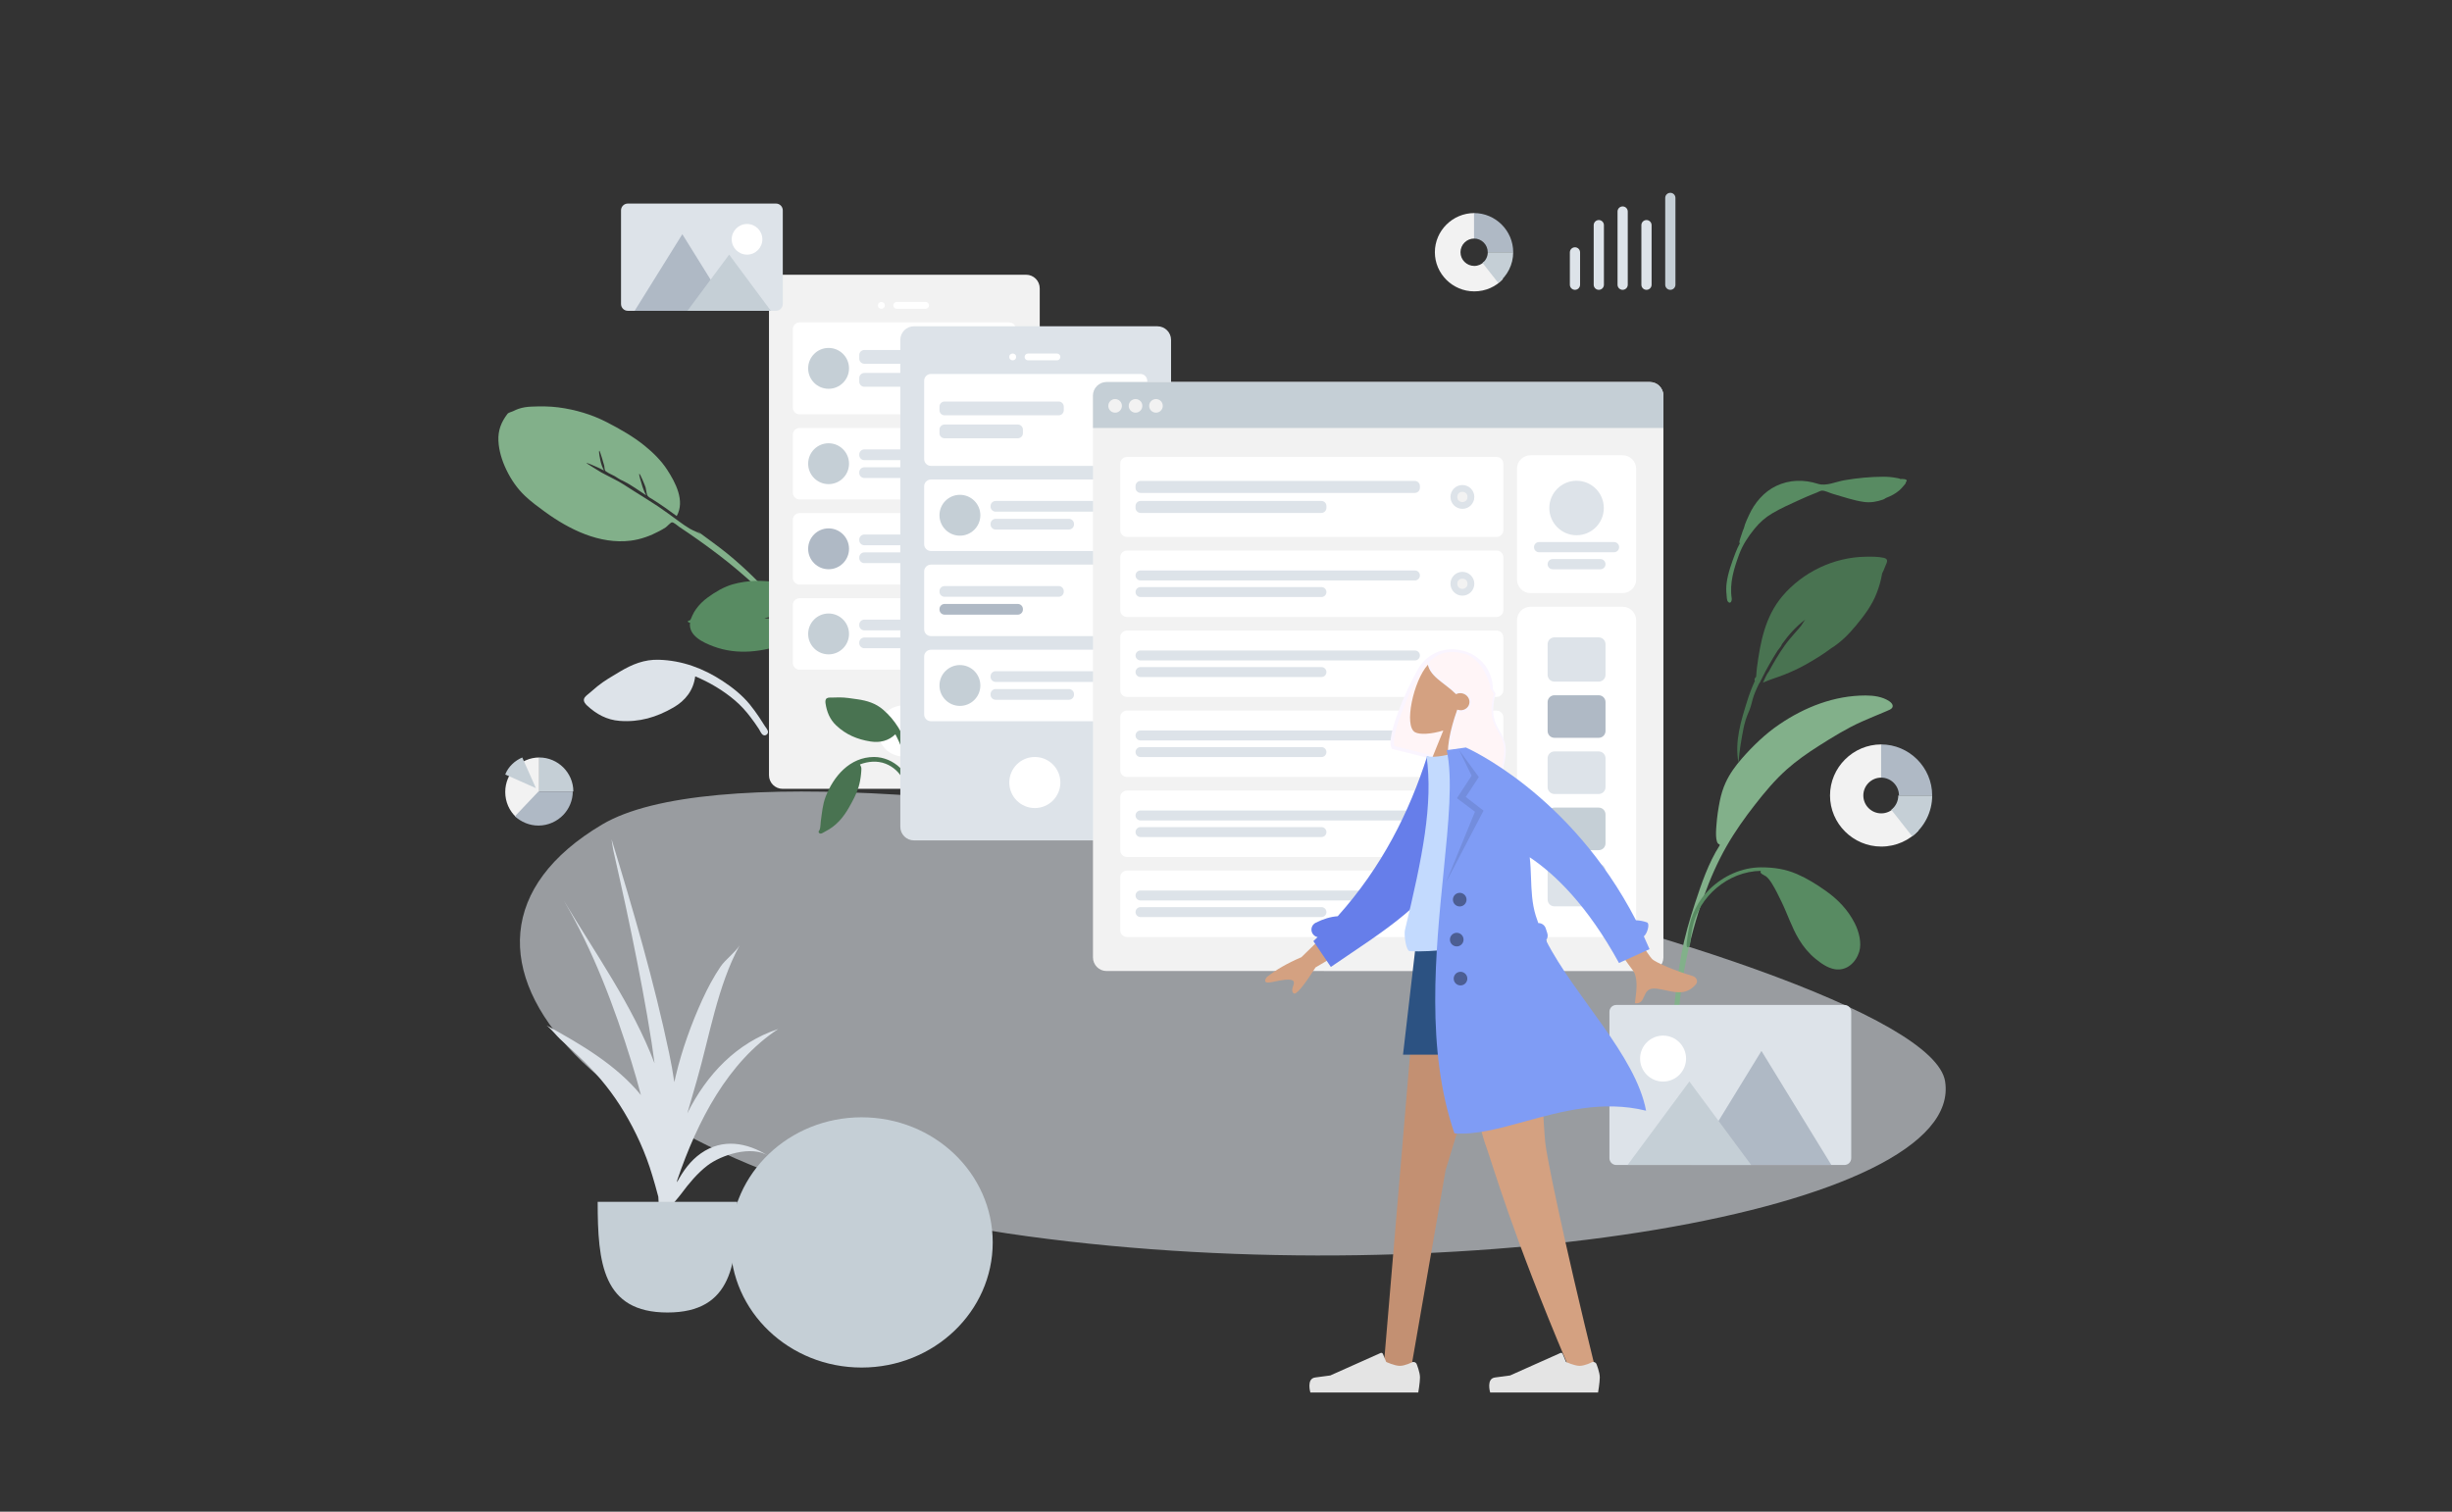 <svg xmlns="http://www.w3.org/2000/svg" xmlns:xlink="http://www.w3.org/1999/xlink" width="1440" height="888" viewBox="0 0 1440 888">
  <rect x="0" y="0" width="1440" height="888" fill="#333333" stroke="none"/>
  <defs>
    <rect id="rect-1" width="1440" height="888" x="0" y="0"/>
    <rect id="rect-140" width="136" height="104" x="0" y="0"/>
    <path id="path-141" fill-rule="evenodd" d="M51.934 50c0-12.142 9.858-22 22-22h1c10.578 0 19.422 7.482 21.525 17.438 3.472 12.226 8.281 42.003 3.592 46.585h-29c-.004-.071-.008-.141-.012-.212C60.263 90.392 51.934 81.161 51.934 70V50z"/>
    <mask id="mask-142" x="-791" y="-356" maskContentUnits="userSpaceOnUse" maskUnits="userSpaceOnUse">
      <rect width="1440" height="888" x="-791" y="-356" fill="black"/>
      <use fill="white" xlink:href="#path-141"/>
    </mask>
    <path id="path-144" fill-rule="evenodd" d="M50.703 46.15c.735-.689 1.447-1.356 2.153-1.952l-.034-.777S60.77 28 72.99 28C85.209 28 89.066 33.388 92.35 37.963c-2.456 7.985-11.986 9.169-20.454 14.147-.998-.769-2.271-1.23-3.656-1.23-3.203 0-5.804 2.464-5.804 5.5 0 3.036 2.601 5.5 5.804 5.5.088 0 .176-.002.264-.006 1.167 11.878.699 25.442-2.778 28.662H35.124c-.878-14.464 3.07-18.59 7.104-22.806 3.796-3.967 7.669-8.014 7.669-20.828.272-.252.541-.504.806-.752z"/>
  </defs>
  <g transform="translate(256 48)">
    <path fill="rgb(88,139,98)" fill-rule="evenodd" d="M860.004 233.381c-.533-.388-1.799-.525-2.388-.642-2.447-.482-4.968-.692-7.463-.692-7.693.012-15.511.767-23.077 2.074-4.803.83-10.61 3.622-15.388 2.106-8.324-2.642-16.738-2.512-24.635 1.26-7.221 3.449-12.702 10-15.901 17.078-.483 1.069-2.441 5.001-2.995 7.652-.237.542-.465 1.088-.67 1.642-.582 1.573-1.105 3.173-1.59 4.777-.207.684-.729 2.194-.11 2.486-.99 1.826-1.867 3.709-2.598 5.652-2.125 5.652-4.448 11.851-5.195 17.841-.277 2.218-.287 4.449-.03 6.671.127 1.098.074 3.307.819 4.142 1.58 1.772 2.392-.709 2.214-1.89-1.361-9.006 1.267-17.464 4.38-25.93 2.013-5.475 5.321-10.483 9.027-15.019 2.999-3.671 6.216-6.563 10.328-8.997 5.027-2.977 10.402-5.383 15.728-7.797 3.503-1.588 7.009-3.134 10.61-4.502.801-.305 2.06-1.085 2.948-1.088 1.877-.007 4.537 1.379 6.351 1.894 5.964 1.696 12.005 3.867 18.168 4.733 3.954.556 7.658-.07 11.355-1.387.378-.134 1.011-.48 1.787-.974 2.745-1.056 5.342-2.385 7.603-4.302 1.303-1.105 2.485-2.532 3.563-3.839.323-.391.465-.839.47-1.264.244-.128.406-.277.443-.451.269-1.286-2.184-1.31-3.754-1.233"/>
    <path fill="rgb(221,227,233)" fill-rule="evenodd" d="M94.852 355.148c-1.509 1.222-2.99 2.471-4.434 3.77-1.101.99-3.048 2.175-3.444 3.675-.411 1.558.886 3.017 1.91 3.96 5.417 4.984 11.517 8.353 19.023 8.913 11.558.863 21.616-2.088 31.644-7.896 7.044-4.079 11.71-10.114 12.729-18.262 8.389 3.487 16.502 8.292 23.397 14.19 3.402 2.91 6.332 6.135 9.042 9.709 1.736 2.289 3.415 4.616 4.973 7.032.677 1.05 1.366 2.911 2.484 3.515 1.313.71 2.899-.403 2.834-1.862-.054-1.215-1.366-2.624-1.979-3.617-1.019-1.649-2.053-3.288-3.142-4.891-1.762-2.596-3.583-5.156-5.569-7.586-4.463-5.459-10.142-9.969-16.029-13.815-11.294-7.378-23.689-12.026-37.431-12.42-8.45-.242-15.558 2.645-22.784 6.956-4.499 2.684-9.143 5.324-13.225 8.629"/>
    <path fill="rgb(130,176,138)" fill-rule="evenodd" d="M198.754 303.328c-8.806-9.068-17.642-18.024-27.48-26.009-5.798-4.705-11.908-8.984-17.893-13.446.691.605 1.368 1.227 2.029 1.865-1.868-1.268-4.313-1.985-6.294-3.158-2.209-1.309-4.32-2.807-6.392-4.316-4.043-2.946-8.025-5.948-12.181-8.74-4.63-3.111-9.429-5.985-14.138-8.979-3.996-2.541-8.042-5.321-12.317-7.398-2.33-1.132-4.666-2.474-7.006-3.655-.783-.395-8.729-5.412-8.709-5.427.439-.331 4.438 1.548 5.056 1.801 1.806.738 3.534 1.62 5.27 2.5-.953-1.88-1.708-3.856-2.118-5.935-.127-.642-1.143-5.314-.623-5.706.26-.196 2.795 8.163 2.925 8.967.106.653.09 1.593.304 2.211.345.998.328.697 1.088 1.259 1.393 1.031 3.242 1.675 4.75 2.537.813.454 3.33 2.254 4.846 2.767 4.587 2.228 9.237 5.656 13.596 8.502-1.144-2.15-2.015-4.398-2.649-6.754-.151-.559-1.78-5.577-1.385-5.875.445-.335 3.549 7.328 3.733 8.053.342 1.347.412 2.847.84 4.159.469 1.439 1.934 1.949 3.254 2.788 4.857 3.086 9.548 6.365 14.16 9.795 5.033-8.951-.77-19.759-5.661-27.269-3.525-5.412-8.271-10.053-13.282-14.104-6.687-5.407-14.339-9.726-21.981-13.677-8.904-4.604-18.528-7.456-28.534-8.774-5.233-.689-10.587-.67-15.872-.449-2.582.108-5.061.45-7.535 1.292-1.115.38-2.193.859-3.244 1.395-.798.407-2.729.838-3.188 1.445-3.777 4.916-5.71 9.815-5.415 15.993.279 5.848 2.126 11.699 4.633 16.916 2.791 5.809 6.382 11.081 11.077 15.506 3.582 3.376 7.588 6.314 11.566 9.214 14.151 10.313 32.092 19.283 50.42 16.978 5.933-.746 11.576-2.82 16.849-5.64 1.243-.664 2.478-1.336 3.651-2.121.791-.529 2.905-2.912 3.7-2.998 1.09-.119 3.439 2.099 4.462 2.774 7.774 5.132 15.344 10.541 22.755 16.169 7.885 5.988 15.384 12.384 22.661 19.08 3.095 2.848 6.171 5.703 9.177 8.647.7.685 2.411 3.207 3.679 3.321.802.072 1.343-.613 1.229-1.355-.199-1.291-2.915-3.222-3.816-4.151"/>
    <path fill="rgb(73,115,81)" fill-rule="evenodd" d="M850.229 279.672c-3.411-.745-7.177-.688-10.652-.627-18.634.253-36.931 9.075-48.84 23.172-10.138 12-12.926 26.92-14.928 42.002-.199 1.497-.284 2.985-.396 4.486-.024.322-.06.609-.098.88-.788.704-1.201 1.525-.735 2.427-1.735 3.797-3.203 7.691-4.462 11.706-3.707 11.82-7.478 23.865-5.155 36.294.543-6.84 1.684-13.834 3.049-20.562.079-.386.163-.769.252-1.151.009-.04.017-.081.027-.121.483-2.06 1.112-4.059 1.875-6.026.008-.022.016-.043.024-.064.101-.259.208-.516.314-.774.219-.533.444-1.065.682-1.594.081-.18.158-.362.232-.546 1.112-2.726 1.582-5.797 2.578-8.618.238-.641.488-1.28.749-1.916.015-.037.031-.074.047-.112.706-1.71 1.485-3.4 2.31-5.071.448-.337.687-1.172 1.074-1.931.08-.15.705-1.147.891-1.722.485-.939.969-1.879 1.458-2.816l-.044.016c.489-.9.98-1.797 1.467-2.689.107-.196.215-.392.323-.589.175-.313.35-.626.524-.938 1.632-2.921 3.363-5.783 5.16-8.61.641-1.009 2.174-2.455 2.468-3.588.011-.042.013-.081.02-.122 3.9-5.477 8.39-10.53 13.774-14.533-.651.703-2.034 3.091-2.4 3.564-1.119 1.447-2.334 2.795-3.554 4.158-2.184 2.443-4.317 4.963-6.212 7.628-3.465 4.874-6.455 10.003-9.281 15.236-.027.031-.056.06-.082.091-1.42 1.751-2.314 4.397-3.337 6.4 4.046-1.874 8.521-3.095 12.674-4.759 4.141-1.659 8.17-3.507 12.059-5.676 5.169-2.883 10.532-6.139 15.416-9.823 5.597-3.472 10.301-8.251 14.453-13.266 4.912-5.934 9.414-11.919 12.198-19.124 1.368-3.54 2.444-7.232 3.082-10.967.028-.163.064-.339.102-.523.653-1.29 1.236-2.609 1.726-3.958.778-2.14 2.614-4.494-.83-5.246"/>
    <path fill="rgb(88,139,98)" fill-rule="evenodd" d="M149.245 317.709c-.886.285-1.952-.839-.802-1.117.93-.222.884-.275 1.302-1.024.339-.608.548-1.35.846-1.989.631-1.354 1.347-2.645 2.226-3.855 1.884-2.594 4.179-4.829 6.753-6.713 4.492-3.287 9.529-6.291 14.872-7.8 8.495-2.4 18.164-2.548 26.672-.884 5.27 1.03 10.085 2.822 13.584 7.065 1.749 2.12 3.122 4.604 3.722 7.34.157.715.127 1.51.323 2.21.301 1.076.168.79 1.427.999 1.375.229 2.748.462 4.121.699 3.595.622 7.211 1.282 10.713 2.291 1.153.332 2.28.738 3.382 1.209.833.356 4.15 1.475 4.553 2.557.671 1.801-1.577.984-2.276.592-.612-.344-1.24-.664-1.877-.959-1.605-.743-3.277-1.317-4.987-1.774-1.848-.494-3.733-.863-5.611-1.233-1.752-.344-3.51-.657-5.27-.957-.978-.166-1.957-.328-2.935-.49-.334-.055-.924-.345-.879.09-2.058-.397-4.283-.339-6.379-.449-2.567-.134-5.144-.244-7.72-.163-1.858.058-3.717.18-5.566.429-1.08.146-2.143.359-3.203.63-.582.149-2.877.463-3.195.971.136-.218 2.67-.007 2.992-.019 1.29-.048 2.569-.176 3.854-.32 2.385-.266 4.77-.405 7.162-.385-.009.42-1.643 1.168-2.042 1.446-.894.624-1.751 1.305-2.55 2.052-1.408 1.315-3.093 2.944-4.067 4.503.287-.459 1.703-1.057 2.205-1.408.805-.562 1.593-1.162 2.339-1.803.689-.592 1.331-1.231 1.963-1.885.632-.654 1.49-2.012 2.32-2.448.05-.026.412.26.618.162.207-.098.465-.588.518-.608.773-.298 2.241.073 3.053.11 2.107.097 4.213.224 6.318.34.652.036 1.207-.112 1.453.369.263.513-.219 1.862-.355 2.421-.508 2.076-1.41 3.938-2.829 5.546-2.658 3.013-5.937 5.021-9.64 6.365-14.184 5.146-29.275 7.207-43.455 1.854-5.871-2.216-14.712-6.177-13.653-13.969"/>
    <g opacity=".6">
      <path fill="rgb(221,227,233)" fill-rule="evenodd" d="M886.305 587.189c12.206 76.083-283.803 125.71-538.584 91.076C92.94 643.633-23.942 508.387 97.636 436.322s776.464 74.784 788.669 150.867z"/>
    </g>
    <g transform="translate(195.608 113.388)">
      <path fill="rgb(242,242,242)" fill-rule="evenodd" d="M8 0h143c4.415 0 8 3.585 8 8v286c0 4.415-3.585 8-8 8H8c-4.415 0-8-3.585-8-8V8c0-4.415 3.585-8 8-8z"/>
      <ellipse cx="79" cy="268" fill="rgb(255,255,255)" rx="15" ry="15"/>
      <g transform="translate(64 16)">
        <ellipse cx="2" cy="2" fill="rgb(255,255,255)" rx="2" ry="2"/>
        <path fill="rgb(255,255,255)" fill-rule="evenodd" d="M11 0h17c1.104 0 2 .896 2 2s-.896 2-2 2H11c-1.104 0-2-.896-2-2s.896-2 2-2z"/>
      </g>
      <g transform="translate(14 28)">
        <g>
          <path fill="rgb(255,255,255)" fill-rule="evenodd" d="M4 0h123c2.208 0 4 1.792 4 4v46c0 2.208-1.792 4-4 4H4c-2.208 0-4-1.792-4-4V4c0-2.208 1.792-4 4-4z"/>
          <g transform="translate(39 16.2)">
            <path fill="rgb(221,227,233)" fill-rule="evenodd" d="M3 0h67c1.656 0 3 1.344 3 3v2.1c0 1.656-1.344 3-3 3H3c-1.656 0-3-1.344-3-3V3c0-1.656 1.344-3 3-3z"/>
            <path fill="rgb(221,227,233)" fill-rule="evenodd" d="M3 13.5h43c1.656 0 3 1.344 3 3v2.1c0 1.656-1.344 3-3 3H3c-1.656 0-3-1.344-3-3v-2.1c0-1.656 1.344-3 3-3z"/>
          </g>
          <ellipse cx="21" cy="27" fill="rgb(197,207,214)" rx="12" ry="12"/>
        </g>
        <g transform="translate(0 62)">
          <path fill="rgb(255,255,255)" fill-rule="evenodd" d="M4 0h123c2.208 0 4 1.792 4 4v34c0 2.208-1.792 4-4 4H4c-2.208 0-4-1.792-4-4V4c0-2.208 1.792-4 4-4z"/>
          <g transform="translate(39 12.6)">
            <path fill="rgb(221,227,233)" fill-rule="evenodd" d="M3 0h67c1.656 0 3 1.344 3 3v.3c0 1.656-1.344 3-3 3H3c-1.656 0-3-1.344-3-3V3c0-1.656 1.344-3 3-3z"/>
            <path fill="rgb(221,227,233)" fill-rule="evenodd" d="M3 10.5h43c1.656 0 3 1.344 3 3v.3c0 1.656-1.344 3-3 3H3c-1.656 0-3-1.344-3-3v-.3c0-1.656 1.344-3 3-3z"/>
          </g>
          <ellipse cx="21" cy="21" fill="rgb(197,207,214)" rx="12" ry="12"/>
        </g>
        <g transform="translate(0 112)">
          <path fill="rgb(255,255,255)" fill-rule="evenodd" d="M4 0h123c2.208 0 4 1.792 4 4v34c0 2.208-1.792 4-4 4H4c-2.208 0-4-1.792-4-4V4c0-2.208 1.792-4 4-4z"/>
          <g transform="translate(39 12.6)">
            <path fill="rgb(221,227,233)" fill-rule="evenodd" d="M3 0h67c1.656 0 3 1.344 3 3v.3c0 1.656-1.344 3-3 3H3c-1.656 0-3-1.344-3-3V3c0-1.656 1.344-3 3-3z"/>
            <path fill="rgb(221,227,233)" fill-rule="evenodd" d="M3 10.5h43c1.656 0 3 1.344 3 3v.3c0 1.656-1.344 3-3 3H3c-1.656 0-3-1.344-3-3v-.3c0-1.656 1.344-3 3-3z"/>
          </g>
          <ellipse cx="21" cy="21" fill="rgb(175,185,197)" rx="12" ry="12"/>
        </g>
        <g transform="translate(0 162)">
          <path fill="rgb(255,255,255)" fill-rule="evenodd" d="M4 0h123c2.208 0 4 1.792 4 4v34c0 2.208-1.792 4-4 4H4c-2.208 0-4-1.792-4-4V4c0-2.208 1.792-4 4-4z"/>
          <g transform="translate(39 12.6)">
            <path fill="rgb(221,227,233)" fill-rule="evenodd" d="M3 0h67c1.656 0 3 1.344 3 3v.3c0 1.656-1.344 3-3 3H3c-1.656 0-3-1.344-3-3V3c0-1.656 1.344-3 3-3z"/>
            <path fill="rgb(221,227,233)" fill-rule="evenodd" d="M3 10.5h43c1.656 0 3 1.344 3 3v.3c0 1.656-1.344 3-3 3H3c-1.656 0-3-1.344-3-3v-.3c0-1.656 1.344-3 3-3z"/>
          </g>
          <ellipse cx="21" cy="21" fill="rgb(197,207,214)" rx="12" ry="12"/>
        </g>
      </g>
    </g>
    <g transform="translate(224.732 143.671)">
      <g transform="translate(0 218)">
        <path fill="rgb(73,115,81)" fill-rule="evenodd" d="M12.14 0C10.815 0 9.494.027 8.171.095 7.162.148 5.621-.061 4.768.568c-.887.653-.826 1.99-.687 2.933.732 4.992 2.519 9.418 6.258 12.954 5.757 5.446 12.356 8.212 20.165 9.445 5.486.866 10.55-.336 14.588-4.237 2.95 5.476 5.189 11.536 6.312 17.652.554 3.018.723 6.0.626 9.073-.063 1.968-.171 3.932-.382 5.891-.091.851-.526 2.14-.192 2.944.391.945 1.71 1.036 2.302.231.493-.67.402-1.987.503-2.78.168-1.318.323-2.637.434-3.961.181-2.143.314-4.292.304-6.444-.023-4.833-1.097-9.686-2.567-14.274-2.82-8.802-7.396-16.625-14.512-22.763-4.376-3.774-9.383-5.303-15.065-6.123C19.318.597 15.723 0 12.14 0"/>
        <path fill="rgb(73,115,81)" fill-rule="evenodd" d="M32.571 35C18.272 35 8.642 46.524 4.089 58.502c-1.716 4.515-2.119 9.472-2.78 14.213-.212 1.521-.134 3.839-.751 5.195-.224.491-.738.668-.492 1.338.149.406.44.654.879.734.899.166 2.171-.814 2.942-1.201 6.396-3.208 10.598-8.168 14.027-14.236 2.125-3.761 4.281-7.666 5.544-11.795.771-2.522 1.22-5.179 1.484-7.796.104-1.03.204-2.086.198-3.122-.006-1.029-.485-1.572-.829-2.468 4.771-1.806 10.156-2.298 14.989-.427 4.47 1.731 8.183 5.076 10.262 9.279.54 1.092.957 2.245 1.26 3.42.199.77.208 1.769.576 2.465.893 1.687 2.771.559 2.59-1.011-.503-4.381-3.009-8.78-6.213-11.826C43.734 37.421 38.258 35 32.571 35"/>
      </g>
      <path fill="rgb(221,227,233)" fill-rule="evenodd" d="M56 0h143c4.415 0 8 3.585 8 8v286c0 4.415-3.585 8-8 8H56c-4.415 0-8-3.585-8-8V8c0-4.415 3.585-8 8-8z"/>
      <ellipse cx="127" cy="268" fill="rgb(255,255,255)" rx="15" ry="15"/>
      <g transform="translate(112 16)">
        <ellipse cx="2" cy="2" fill="rgb(255,255,255)" rx="2" ry="2"/>
        <path fill="rgb(255,255,255)" fill-rule="evenodd" d="M11 0h17c1.104 0 2 .896 2 2s-.896 2-2 2H11c-1.104 0-2-.896-2-2s.896-2 2-2z"/>
      </g>
      <g transform="translate(62 28)">
        <g>
          <path fill="rgb(255,255,255)" fill-rule="evenodd" d="M4 0h123c2.208 0 4 1.792 4 4v46c0 2.208-1.792 4-4 4H4c-2.208 0-4-1.792-4-4V4c0-2.208 1.792-4 4-4z"/>
          <g transform="translate(9 16.2)">
            <path fill="rgb(221,227,233)" fill-rule="evenodd" d="M3 0h67c1.656 0 3 1.344 3 3v2.1c0 1.656-1.344 3-3 3H3c-1.656 0-3-1.344-3-3V3c0-1.656 1.344-3 3-3z"/>
            <path fill="rgb(221,227,233)" fill-rule="evenodd" d="M3 13.5h43c1.656 0 3 1.344 3 3v2.1c0 1.656-1.344 3-3 3H3c-1.656 0-3-1.344-3-3v-2.1c0-1.656 1.344-3 3-3z"/>
          </g>
          <g transform="translate(110 20)">
            <ellipse cx="7" cy="7" fill="rgb(221,227,233)" rx="7" ry="7"/>
            <ellipse cx="7" cy="7" fill="rgb(242,242,242)" rx="3" ry="3"/>
          </g>
        </g>
        <g transform="translate(0 62)">
          <path fill="rgb(255,255,255)" fill-rule="evenodd" d="M4 0h123c2.208 0 4 1.792 4 4v34c0 2.208-1.792 4-4 4H4c-2.208 0-4-1.792-4-4V4c0-2.208 1.792-4 4-4z"/>
          <g transform="translate(39 12.6)">
            <path fill="rgb(221,227,233)" fill-rule="evenodd" d="M3 0h67c1.656 0 3 1.344 3 3v.3c0 1.656-1.344 3-3 3H3c-1.656 0-3-1.344-3-3V3c0-1.656 1.344-3 3-3z"/>
            <path fill="rgb(221,227,233)" fill-rule="evenodd" d="M3 10.5h43c1.656 0 3 1.344 3 3v.3c0 1.656-1.344 3-3 3H3c-1.656 0-3-1.344-3-3v-.3c0-1.656 1.344-3 3-3z"/>
          </g>
          <ellipse cx="21" cy="21" fill="rgb(197,207,214)" rx="12" ry="12"/>
        </g>
        <g transform="translate(0 112)">
          <path fill="rgb(255,255,255)" fill-rule="evenodd" d="M4 0h123c2.208 0 4 1.792 4 4v34c0 2.208-1.792 4-4 4H4c-2.208 0-4-1.792-4-4V4c0-2.208 1.792-4 4-4z"/>
          <g transform="translate(9 12.6)">
            <path fill="rgb(221,227,233)" fill-rule="evenodd" d="M3 0h67c1.656 0 3 1.344 3 3v.3c0 1.656-1.344 3-3 3H3c-1.656 0-3-1.344-3-3V3c0-1.656 1.344-3 3-3z"/>
            <path fill="rgb(175,185,197)" fill-rule="evenodd" d="M3 10.5h43c1.656 0 3 1.344 3 3v.3c0 1.656-1.344 3-3 3H3c-1.656 0-3-1.344-3-3v-.3c0-1.656 1.344-3 3-3z"/>
          </g>
          <g transform="translate(110 14)">
            <ellipse cx="7" cy="7" fill="rgb(221,227,233)" rx="7" ry="7"/>
            <ellipse cx="7" cy="7" fill="rgb(242,242,242)" rx="3" ry="3"/>
          </g>
        </g>
        <g transform="translate(0 162)">
          <path fill="rgb(255,255,255)" fill-rule="evenodd" d="M4 0h123c2.208 0 4 1.792 4 4v34c0 2.208-1.792 4-4 4H4c-2.208 0-4-1.792-4-4V4c0-2.208 1.792-4 4-4z"/>
          <g transform="translate(39 12.6)">
            <path fill="rgb(221,227,233)" fill-rule="evenodd" d="M3 0h67c1.656 0 3 1.344 3 3v.3c0 1.656-1.344 3-3 3H3c-1.656 0-3-1.344-3-3V3c0-1.656 1.344-3 3-3z"/>
            <path fill="rgb(221,227,233)" fill-rule="evenodd" d="M3 10.5h43c1.656 0 3 1.344 3 3v.3c0 1.656-1.344 3-3 3H3c-1.656 0-3-1.344-3-3v-.3c0-1.656 1.344-3 3-3z"/>
          </g>
          <ellipse cx="21" cy="21" fill="rgb(197,207,214)" rx="12" ry="12"/>
        </g>
      </g>
    </g>
    <g transform="translate(385.878 176.412)">
      <path fill="rgb(242,242,242)" fill-rule="evenodd" d="M8 0h319c4.415 0 8 3.585 8 8v330c0 4.415-3.585 8-8 8H8c-4.415 0-8-3.585-8-8V8c0-4.415 3.585-8 8-8z"/>
      <path fill="rgb(255,255,255)" fill-rule="evenodd" d="M257 43h54c4.415 0 8 3.585 8 8v65c0 4.415-3.585 8-8 8h-54c-4.415 0-8-3.585-8-8V51c0-4.415 3.585-8 8-8z"/>
      <g transform="translate(259 58)">
        <ellipse cx="25" cy="16" fill="rgb(221,227,233)" rx="16" ry="16"/>
        <path fill="rgb(221,227,233)" fill-rule="evenodd" d="M3 36h44c1.656 0 3 1.344 3 3s-1.344 3-3 3H3c-1.656 0-3-1.344-3-3s1.344-3 3-3z"/>
        <path fill="rgb(221,227,233)" fill-rule="evenodd" d="M11 46h28c1.656 0 3 1.344 3 3s-1.344 3-3 3H11c-1.656 0-3-1.344-3-3s1.344-3 3-3z"/>
      </g>
      <path fill="rgb(197,207,214)" fill-rule="evenodd" d="M8 0h319c4.415 0 8 3.585 8 8v19H0V8c0-4.415 3.585-8 8-8z"/>
      <g transform="translate(9 10)">
        <ellipse cx="4" cy="4" fill="rgb(242,242,242)" rx="4" ry="4"/>
        <ellipse cx="16" cy="4" fill="rgb(242,242,242)" rx="4" ry="4"/>
        <ellipse cx="28" cy="4" fill="rgb(242,242,242)" rx="4" ry="4"/>
      </g>
      <g transform="translate(249 132)">
        <path fill="rgb(255,255,255)" fill-rule="evenodd" d="M8 0h54c4.415 0 8 3.585 8 8v178c0 4.415-3.585 8-8 8H8c-4.415 0-8-3.585-8-8V8c0-4.415 3.585-8 8-8z"/>
        <g transform="translate(18 18)">
          <path fill="rgb(221,227,233)" fill-rule="evenodd" d="M4 0h26c2.208 0 4 1.792 4 4v18c0 2.208-1.792 4-4 4H4c-2.208 0-4-1.792-4-4V4c0-2.208 1.792-4 4-4z"/>
          <path fill="rgb(175,185,197)" fill-rule="evenodd" d="M4 34h26c2.208 0 4 1.792 4 4v17c0 2.208-1.792 4-4 4H4c-2.208 0-4-1.792-4-4V38c0-2.208 1.792-4 4-4z"/>
          <path fill="rgb(221,227,233)" fill-rule="evenodd" d="M4 67h26c2.208 0 4 1.792 4 4v17c0 2.208-1.792 4-4 4H4c-2.208 0-4-1.792-4-4V71c0-2.208 1.792-4 4-4z"/>
          <path fill="rgb(221,227,233)" fill-rule="evenodd" d="M4 133h26c2.208 0 4 1.792 4 4v17c0 2.208-1.792 4-4 4H4c-2.208 0-4-1.792-4-4v-17c0-2.208 1.792-4 4-4z"/>
          <path fill="rgb(197,207,214)" fill-rule="evenodd" d="M4 100h26c2.208 0 4 1.792 4 4v17c0 2.208-1.792 4-4 4H4c-2.208 0-4-1.792-4-4v-17c0-2.208 1.792-4 4-4z"/>
        </g>
      </g>
      <g transform="translate(16 44)">
        <g>
          <path fill="rgb(255,255,255)" fill-rule="evenodd" d="M4 0h217c2.208 0 4 1.792 4 4v39c0 2.208-1.792 4-4 4H4c-2.208 0-4-1.792-4-4V4c0-2.208 1.792-4 4-4z"/>
          <g transform="translate(9 14.1)">
            <path fill="rgb(221,227,233)" fill-rule="evenodd" d="M3 0h161c1.656 0 3 1.344 3 3v1.05c0 1.656-1.344 3-3 3H3c-1.656 0-3-1.344-3-3V3c0-1.656 1.344-3 3-3z"/>
            <path fill="rgb(221,227,233)" fill-rule="evenodd" d="M3 11.75h106.096c1.656 0 3 1.344 3 3v1.05c0 1.656-1.344 3-3 3H3c-1.656 0-3-1.344-3-3v-1.05c0-1.656 1.344-3 3-3z"/>
          </g>
          <g transform="translate(193.954 16.5)">
            <ellipse cx="7" cy="7" fill="rgb(221,227,233)" rx="7" ry="7"/>
            <ellipse cx="7" cy="7" fill="rgb(242,242,242)" rx="3" ry="3"/>
          </g>
        </g>
        <g transform="translate(0 55)">
          <path fill="rgb(255,255,255)" fill-rule="evenodd" d="M4 0h217c2.208 0 4 1.792 4 4v31c0 2.208-1.792 4-4 4H4c-2.208 0-4-1.792-4-4V4c0-2.208 1.792-4 4-4z"/>
          <g transform="translate(9 11.7)">
            <path fill="rgb(221,227,233)" fill-rule="evenodd" d="M2.925 0h161.15C165.689 0 167 1.311 167 2.925c2e-8 1.614-1.311 2.925-2.925 2.925H2.925C1.311 5.85 0 4.539 0 2.925-2e-8 1.311 1.311 2e-8 2.925 0z"/>
            <path fill="rgb(221,227,233)" fill-rule="evenodd" d="M2.925 9.75h106.246c1.614 0 2.925 1.311 2.925 2.925 3e-8 1.614-1.311 2.925-2.925 2.925H2.925C1.311 15.6 0 14.289 0 12.675c-2e-8-1.614 1.311-2.925 2.925-2.925z"/>
          </g>
          <g transform="translate(193.954 12.5)">
            <ellipse cx="7" cy="7" fill="rgb(221,227,233)" rx="7" ry="7"/>
            <ellipse cx="7" cy="7" fill="rgb(242,242,242)" rx="3" ry="3"/>
          </g>
        </g>
        <g transform="translate(0 102)">
          <path fill="rgb(255,255,255)" fill-rule="evenodd" d="M4 0h217c2.208 0 4 1.792 4 4v31c0 2.208-1.792 4-4 4H4c-2.208 0-4-1.792-4-4V4c0-2.208 1.792-4 4-4z"/>
          <g transform="translate(9 11.7)">
            <path fill="rgb(221,227,233)" fill-rule="evenodd" d="M2.925 0h161.15C165.689 0 167 1.311 167 2.925c2e-8 1.614-1.311 2.925-2.925 2.925H2.925C1.311 5.85 0 4.539 0 2.925-2e-8 1.311 1.311 2e-8 2.925 0z"/>
            <path fill="rgb(221,227,233)" fill-rule="evenodd" d="M2.925 9.75h106.246c1.614 0 2.925 1.311 2.925 2.925 3e-8 1.614-1.311 2.925-2.925 2.925H2.925C1.311 15.6 0 14.289 0 12.675c-2e-8-1.614 1.311-2.925 2.925-2.925z"/>
          </g>
          <g transform="translate(193.954 12.5)">
            <ellipse cx="7" cy="7" fill="rgb(221,227,233)" rx="7" ry="7"/>
            <ellipse cx="7" cy="7" fill="rgb(175,185,197)" rx="3" ry="3"/>
          </g>
        </g>
        <g transform="translate(0 243)">
          <path fill="rgb(255,255,255)" fill-rule="evenodd" d="M4 0h217c2.208 0 4 1.792 4 4v31c0 2.208-1.792 4-4 4H4c-2.208 0-4-1.792-4-4V4c0-2.208 1.792-4 4-4z"/>
          <g transform="translate(9 11.7)">
            <path fill="rgb(221,227,233)" fill-rule="evenodd" d="M2.925 0h161.15C165.689 0 167 1.311 167 2.925c2e-8 1.614-1.311 2.925-2.925 2.925H2.925C1.311 5.85 0 4.539 0 2.925-2e-8 1.311 1.311 2e-8 2.925 0z"/>
            <path fill="rgb(221,227,233)" fill-rule="evenodd" d="M2.925 9.75h106.246c1.614 0 2.925 1.311 2.925 2.925 3e-8 1.614-1.311 2.925-2.925 2.925H2.925C1.311 15.6 0 14.289 0 12.675c-2e-8-1.614 1.311-2.925 2.925-2.925z"/>
          </g>
          <g transform="translate(193.954 12.5)">
            <ellipse cx="7" cy="7" fill="rgb(221,227,233)" rx="7" ry="7"/>
            <ellipse cx="7" cy="7" fill="rgb(242,242,242)" rx="3" ry="3"/>
          </g>
        </g>
        <g transform="translate(0 196)">
          <path fill="rgb(255,255,255)" fill-rule="evenodd" d="M4 0h217c2.208 0 4 1.792 4 4v31c0 2.208-1.792 4-4 4H4c-2.208 0-4-1.792-4-4V4c0-2.208 1.792-4 4-4z"/>
          <g transform="translate(9 11.7)">
            <path fill="rgb(221,227,233)" fill-rule="evenodd" d="M2.925 0h161.15C165.689 0 167 1.311 167 2.925c2e-8 1.614-1.311 2.925-2.925 2.925H2.925C1.311 5.85 0 4.539 0 2.925-2e-8 1.311 1.311 2e-8 2.925 0z"/>
            <path fill="rgb(221,227,233)" fill-rule="evenodd" d="M2.925 9.75h106.246c1.614 0 2.925 1.311 2.925 2.925 3e-8 1.614-1.311 2.925-2.925 2.925H2.925C1.311 15.6 0 14.289 0 12.675c-2e-8-1.614 1.311-2.925 2.925-2.925z"/>
          </g>
          <g transform="translate(193.954 12.5)">
            <ellipse cx="7" cy="7" fill="rgb(221,227,233)" rx="7" ry="7"/>
            <ellipse cx="7" cy="7" fill="rgb(242,242,242)" rx="3" ry="3"/>
          </g>
        </g>
        <g transform="translate(0 149)">
          <path fill="rgb(255,255,255)" fill-rule="evenodd" d="M4 0h217c2.208 0 4 1.792 4 4v31c0 2.208-1.792 4-4 4H4c-2.208 0-4-1.792-4-4V4c0-2.208 1.792-4 4-4z"/>
          <g transform="translate(9 11.7)">
            <path fill="rgb(221,227,233)" fill-rule="evenodd" d="M2.925 0h161.15C165.689 0 167 1.311 167 2.925c2e-8 1.614-1.311 2.925-2.925 2.925H2.925C1.311 5.85 0 4.539 0 2.925-2e-8 1.311 1.311 2e-8 2.925 0z"/>
            <path fill="rgb(221,227,233)" fill-rule="evenodd" d="M2.925 9.75h106.246c1.614 0 2.925 1.311 2.925 2.925 3e-8 1.614-1.311 2.925-2.925 2.925H2.925C1.311 15.6 0 14.289 0 12.675c-2e-8-1.614 1.311-2.925 2.925-2.925z"/>
          </g>
          <g transform="translate(193.954 12.5)">
            <ellipse cx="7" cy="7" fill="rgb(221,227,233)" rx="7" ry="7"/>
            <ellipse cx="7" cy="7" fill="rgb(242,242,242)" rx="3" ry="3"/>
          </g>
        </g>
      </g>
    </g>
    <path fill="rgb(130,176,138)" fill-rule="evenodd" d="M853.526 363.917c-3.944-2.675-9.189-3.376-13.91-3.376-18.436 0-35.765 6.84-50.735 17.032-8.203 5.584-15.541 12.696-22.019 20.101-3.739 4.274-7.074 8.898-9.434 14.041-1.593 3.471-2.686 7.087-3.427 10.818-.903 4.546-1.621 9.184-1.945 13.806-.128 1.82-1.185 11.477 1.841 11.641-.017.238-.021.465-.003.668-6.57 10.274-10.63 22.314-14.394 33.729-3.275 9.934-6.194 19.951-8.088 30.228-2.494 13.53-4.133 27.263-4.912 40.987-.167 2.949-.282 5.9-.381 8.854-.084 2.519-.169 5.038-.251 7.557-.092 2.823-.589 6.073-.14 8.88.391 2.444 2.506 2.074 2.6-.358.113-2.937.095-5.88.223-8.82.171-3.901.347-7.802.538-11.702 1.329-27.092 6.315-53.785 15.515-79.376 3.724-10.356 7.99-20.16 13.474-29.739 4.821-8.423 10.621-16.577 16.549-24.172 5.762-7.38 11.752-14.59 18.812-20.843 5.729-5.074 12.031-9.495 18.508-13.608 8.228-5.224 16.439-10.321 25.352-14.331 4.633-2.084 9.353-3.95 14.021-5.95.84-.36 1.741-.709 2.549-1.126 2.695-1.39 1.808-3.483-.34-4.939"/>
    <path fill="rgb(88,139,98)" fill-rule="evenodd" d="M778.299 461.506c7.477 0 14.131.972 21.02 3.943 5.947 2.565 11.367 5.96 16.629 9.656 7.402 5.199 13.232 11.249 17.312 19.266 2.438 4.789 4.226 11.566 2.589 16.79-1.929 6.152-7.224 11.284-14.199 10.2-4.313-.67-8.267-3.525-11.545-6.212-3.921-3.215-7.06-7.08-9.652-11.373-4.228-7.003-6.713-14.919-10.304-22.237-1.704-3.473-3.351-6.971-5.393-10.271-1.011-1.634-2.086-3.253-3.619-4.468-.82-.65-4.278-1.774-2.956-3.233-19.39.255-36.568 15.147-40.291 33.58-.347 1.718-.618 3.45-.904 5.179-.181 1.092-.108 5.117-1.084 5.814-2.152 1.538-1.247-3.135-1.155-3.807.239-1.739.493-3.476.76-5.211 1.453-9.434 5.653-18.204 12.658-24.932 8.009-7.693 18.816-12.683 30.133-12.683"/>
    <g transform="translate(65 445)">
      <path fill="rgb(221,227,233)" fill-rule="evenodd" d="M9.938 35.736C28.604 67.052 50.345 97.374 63.401 131.613c-.526-4.036-1.084-8.067-1.708-12.093-3.313-21.341-7.43-42.526-11.757-63.685-2.203-10.773-4.534-21.507-6.924-32.241-1.285-5.765-2.555-11.533-3.867-17.292C38.827 4.906 38.554 2.469 38.157 0 50.845 41.637 63.081 83.305 72.031 125.942c1.174 5.596 2.174 11.182 2.993 16.758.28-1.272.556-2.544.857-3.813 3.621-15.207 9.054-30.294 15.521-44.513 3.092-6.8 6.644-13.451 10.825-19.648 2.608-3.863 8.757-8.455 11.136-12.412-13.01 23.861-17.707 53.717-25.219 79.659-1.833 6.331-3.678 12.651-5.486 18.982C93.987 138.237 111.563 119.571 136 111.483c-29.58 19.544-47.322 53.771-59.278 88.777-.039.415-.086.83-.127 1.246 3.518-6.677 7.95-12.716 13.956-16.946 12.855-9.055 27.116-6.417 39.586 1.35-9.787-6.221-27.474-.556-35.709 5.767-5.895 4.526-10.933 10.599-15.308 16.523-1.048 1.42-2.479 3.077-3.989 4.845C73.012 226.795 69.56 240.452 64.672 254c.807-3.889.223-10.108.447-13.007.024-.314.044-.628.068-.941-.743 2.966-1.461 5.899-2.152 8.784 1.374-5.506 2.12-11.254 2.703-17.061.15-2.496.297-4.991.451-7.487-.049-4.736-.244-9.491-.574-14.253-1.17-4.629-2.48-8.994-3.56-12.625-3.898-13.101-9.612-25.652-16.646-37.36-6.417-10.685-14.098-20.363-22.966-29.116-4.78-4.717-9.783-9.21-14.716-13.765C5.945 115.523 2.757 111.474 0 109.363c20.08 11.071 40.749 23.047 55.398 40.884-1.717-6.595-3.583-13.097-5.556-19.468C39.831 98.454 27.191 64.953 9.938 35.736z"/>
      <path fill="rgb(197,207,214)" fill-rule="evenodd" d="M30 213c0 35.899 2.843 65 41 65s41-29.101 41-65"/>
    </g>
    <g transform="translate(665.941 65.259)">
      <path fill="rgb(221,227,233)" fill-rule="evenodd" d="M3 32c1.656 0 3 1.344 3 3v19c0 1.656-1.344 3-3 3s-3-1.344-3-3V35c0-1.656 1.344-3 3-3z"/>
      <path fill="rgb(221,227,233)" fill-rule="evenodd" d="M17 16c1.656 0 3 1.344 3 3v35c0 1.656-1.344 3-3 3s-3-1.344-3-3V19c0-1.656 1.344-3 3-3z"/>
      <path fill="rgb(221,227,233)" fill-rule="evenodd" d="M31 8c1.656 0 3 1.344 3 3v43c0 1.656-1.344 3-3 3s-3-1.344-3-3V11c0-1.656 1.344-3 3-3z"/>
      <path fill="rgb(221,227,233)" fill-rule="evenodd" d="M45 16c1.656 0 3 1.344 3 3v35c0 1.656-1.344 3-3 3s-3-1.344-3-3V19c0-1.656 1.344-3 3-3z"/>
      <path fill="rgb(197,207,214)" fill-rule="evenodd" d="M59 0c1.656 0 3 1.344 3 3v51c0 1.656-1.344 3-3 3s-3-1.344-3-3V3c0-1.656 1.344-3 3-3z"/>
    </g>
    <g transform="matrix(-1 0 0 1 80.714 396.965)">
      <path fill="rgb(242,242,242)" fill-rule="evenodd" d="M40 20.256C40 9.117 30.998 0 20 0v20.256L33.668 35C37.556 31.395 40 26.107 40 20.256z"/>
      <path fill="rgb(175,185,197)" fill-rule="evenodd" d="M20.529 20H.332c0 5.221 2.13 10.113 5.497 13.668C9.532 37.556 14.805 40 20.529 40 25.802 40 30.628 37.891 34.332 34.557L20.529 20z"/>
      <path fill="rgb(197,207,214)" fill-rule="evenodd" d="M20 0C9.002 0 0 9.002 0 20h20V0zm2 18l8-18c4.223 1.78 8.22 5.334 10 10l-18 8z"/>
    </g>
    <g transform="translate(818.724 389.294)">
      <path fill="rgb(242,242,242)" fill-rule="evenodd" d="M37.766 37.179c-1.922 2.04-4.644 3.321-7.671 3.321-5.817 0-10.533-4.701-10.533-10.5s4.716-10.5 10.533-10.5V0C13.546 0 0 13.503 0 30s13.546 30 30.095 30C38.788 60 46.645 56.334 52 50.502L37.766 37.179z"/>
      <path fill="rgb(175,185,197)" fill-rule="evenodd" d="M30 0v19.5c5.799 0 10.5 4.701 10.5 10.5H60C60 13.503 46.497 0 30 0z"/>
      <path fill="rgb(197,207,214)" fill-rule="evenodd" d="M40.097 30c0 3.407-1.604 6.435-4.097 8.391L48.262 54C55.399 48.412 60 39.749 60 30H40.097z"/>
    </g>
    <g transform="translate(586.665 77.165)">
      <path fill="rgb(242,242,242)" fill-rule="evenodd" d="M29.051 28.504c-1.478 1.564-3.572 2.546-5.901 2.546-4.475 0-8.103-3.604-8.103-8.05 0-4.446 3.628-8.05 8.103-8.05V0C10.42 0 0 10.352 0 23s10.42 23 23.15 23C29.837 46 35.88 43.189 40 38.718L29.051 28.504z"/>
      <path fill="rgb(175,185,197)" fill-rule="evenodd" d="M23 0v14.95c4.446 0 8.05 3.604 8.05 8.05H46C46 10.352 35.648 0 23 0z"/>
      <path fill="rgb(197,207,214)" fill-rule="evenodd" d="M31.073 23c0 2.555-1.203 4.827-3.073 6.293L37.196 41C42.55 36.809 46 30.312 46 23H31.073z"/>
    </g>
    <g transform="translate(108.711 71.576)">
      <path fill="rgb(197,207,214)" fill-rule="evenodd" d="M48.007 51.986c-.004.01-.008.02-.014.032.006-.01.014-.05.014-.032"/>
      <path fill="rgb(197,207,214)" fill-rule="evenodd" d="M47.998 52.001c0 .002-.002.006-.002.01 0-.01.018-.04.002-.01"/>
      <path fill="rgb(197,207,214)" fill-rule="evenodd" d="M48.067 51.832c-.014.04-.032.078-.048.118.008-.02.016-.036.024-.056-.208.52-.076.182.024-.062"/>
      <path fill="rgb(197,207,214)" fill-rule="evenodd" d="M48.022 51.953c-.008.018-.016.038-.024.056-.058.112.024-.056.024-.056"/>
      <path fill="rgb(197,207,214)" fill-rule="evenodd" d="M48 52.001v-.002.002z"/>
      <path fill="rgb(197,207,214)" fill-rule="evenodd" d="M47.999 52.002c0-.002 0-.002.002-.004-.002.002-.002.002-.002.004"/>
      <path fill="rgb(197,207,214)" fill-rule="evenodd" d="M47.99 52.016c-.012.024.056-.092 0 0"/>
      <path fill="rgb(197,207,214)" fill-rule="evenodd" d="M47.998 52.002l.004-.004c-.002.002-.002.004-.004.004"/>
      <path fill="rgb(221,227,233)" fill-rule="evenodd" d="M4 0h87c2.208 0 4 1.792 4 4v55c0 2.208-1.792 4-4 4H4c-2.208 0-4-1.792-4-4V4c0-2.208 1.792-4 4-4z"/>
      <g transform="translate(8 18)">
        <path fill="rgb(175,185,197)" fill-rule="evenodd" d="M28 0L0 45h56L28 0z"/>
        <path fill="rgb(197,207,214)" fill-rule="evenodd" d="M55.5 12L31 45h49L55.5 12z"/>
      </g>
      <ellipse cx="74" cy="21" fill="rgb(255,255,255)" rx="9" ry="9"/>
    </g>
    <g transform="matrix(-1 0 0 1 831.184 542.341)">
      <path fill="rgb(197,207,214)" fill-rule="evenodd" d="M71.007 76.986c-.004.01-.008.02-.014.032.006-.01.014-.05.014-.032"/>
      <path fill="rgb(197,207,214)" fill-rule="evenodd" d="M70.998 77.001c0 .002-.002.006-.002.01 0-.01.018-.04.002-.01"/>
      <path fill="rgb(197,207,214)" fill-rule="evenodd" d="M71.067 76.832c-.014.04-.032.078-.048.118.008-.02.016-.036.024-.056-.208.52-.076.182.024-.062"/>
      <path fill="rgb(197,207,214)" fill-rule="evenodd" d="M71.022 76.953c-.008.018-.016.038-.024.056-.058.112.024-.056.024-.056"/>
      <path fill="rgb(197,207,214)" fill-rule="evenodd" d="M71 77.001v-.002.002z"/>
      <path fill="rgb(197,207,214)" fill-rule="evenodd" d="M70.999 77.002c0-.002 0-.002.002-.004-.002.002-.002.002-.002.004"/>
      <path fill="rgb(197,207,214)" fill-rule="evenodd" d="M70.99 77.016c-.012.024.056-.092 0 0"/>
      <path fill="rgb(197,207,214)" fill-rule="evenodd" d="M70.998 77.002l.004-.004c-.002.002-.002.004-.004.004"/>
      <path fill="rgb(221,227,233)" fill-rule="evenodd" d="M4 0h134c2.208 0 4 1.792 4 4v86c0 2.208-1.792 4-4 4H4c-2.208 0-4-1.792-4-4V4c0-2.208 1.792-4 4-4z"/>
      <g transform="translate(11 27)">
        <path fill="rgb(175,185,197)" fill-rule="evenodd" d="M41.726 0l-41.055 67h82.11l-41.055-67z"/>
        <path fill="rgb(197,207,214)" fill-rule="evenodd" d="M84.056 17.946L47.761 67h72.59l-36.295-49.054z"/>
      </g>
      <ellipse cx="110.5" cy="31.5" fill="rgb(255,255,255)" rx="13.5" ry="13.5"/>
    </g>
  </g>
  <g>
    <ellipse cx="116" cy="58.5" fill="rgb(197,207,214)" rx="77" ry="73.5" transform="translate(390 671.335)"/>
    <g transform="scale(-1 1) rotate(-14 1054.193 4004.903)">
      <g>
        <use fill="rgb(255,245,247)" xlink:href="#path-141"/>
        <use fill-opacity="0" stroke="rgb(250,245,255)" stroke-linecap="butt" stroke-linejoin="miter" stroke-width="2" mask="url(#mask-142)" xlink:href="#path-141"/>
      </g>
      <path fill="rgb(212,161,129)" fill-rule="evenodd" d="M92.143 40.134c5.795 10.801 5.106 38.199-2.383 40.13-2.987.77-9.349-1.116-15.825-5.019L78 104H54l8.262-38.51c-4.608-5.409-7.727-12.037-7.205-19.465 1.502-21.4 31.292-16.693 37.087-5.892z"/>
      <g>
        <use fill="rgb(255,245,247)" xlink:href="#path-144"/>
        <use fill-opacity="0" stroke="rgb(250,245,255)" stroke-linecap="butt" stroke-linejoin="miter" stroke-width="1" xlink:href="#path-144"/>
      </g>
    </g>
    <g transform="matrix(-1 0 0 1 1035 549)">
      <path fill="rgb(195,144,114)" fill-rule="evenodd" d="M143.787 0l42.272 138.467 20.478 117.757h16.056L200.954 0h-57.168z"/>
      <path fill="rgb(212,161,129)" fill-rule="evenodd" d="M128.664 0c2.871 76.026-.508 115.241-1.15 122.148-.643 6.907-9.442 51.694-30.274 136.394l17.109-5.887c32.923-77.682 44.141-118.055 47.917-128.256C166.042 114.199 176.071 72.732 192.352 0h-63.688z"/>
      <path fill="rgb(228,228,228)" fill-rule="evenodd" d="M100.21 251.266c-1.042-.536-2.32-.064-2.765 1.02 0 0-1.962 4.784-1.962 7.828C95.483 263.159 96.496 269 96.496 269h63.358s2.47-8.181-2.851-8.833c-5.321-.652-8.84-1.178-8.84-1.178l-29.563-13.205c-.515-.23-1.118.011-1.333.533l-1.941 4.718s-4.926 2.303-8.005 2.303c-3.08 0-7.11-2.071-7.11-2.071z"/>
      <path fill="rgb(228,228,228)" fill-rule="evenodd" d="M205.803 251.266c-1.042-.536-2.32-.064-2.765 1.02 0 0-1.962 4.784-1.962 7.828 0 3.044 1.012 8.885 1.012 8.885h63.358s2.47-8.181-2.851-8.833c-5.321-.652-8.84-1.178-8.84-1.178l-29.563-13.205c-.515-.23-1.118.011-1.333.533l-1.941 4.718s-4.926 2.303-8.005 2.303c-3.08 0-7.11-2.071-7.11-2.071z"/>
      <path fill="rgb(44,82,130)" fill-rule="evenodd" d="M138.17 0l17.973 70.547h54.898L202.856 0H138.17z"/>
      <path fill="rgb(44,82,130)" fill-rule="evenodd" d="M128.06 0c-8.871 26.642-3.37 70.547-3.37 70.547h56.021L196.116 0H128.06z"/>
    </g>
    <g transform="scale(-1 1) rotate(8 -3512.645 -6758.177)">
      <path fill="rgb(212,161,129)" fill-rule="evenodd" d="M2.014 151.36c8.122-3.691 20.097-10.545 22.013-13.159 3.918-5.346 27.512-62.826 27.512-62.826l17.611 3.189s-30.66 60.841-32.843 64.338c-2.836 4.543-.737 12.24.687 17.459.22.807.424 1.556.591 2.224-3.403.855-4.617-1.118-5.897-3.198-1.446-2.349-2.976-4.835-7.838-3.537-1.879.502-3.69 1.167-5.46 1.817-6.113 2.245-11.728 4.308-17.903-1.189-.979-.872-1.733-3.636 1.527-5.117zm193.875-66.228l31.898 23.424c8.651 2.334 15.879 5.239 21.684 8.713 1.371 1.249 3.028 3.78-2.658 3.342-5.686-.437-11.687-.642-12.472 1.298-.344.849.123 1.771.623 2.76.642 1.268 1.339 2.645.447 4.116-1.057 1.745-6.053-2.63-14.986-13.124l-31.588-13.099 7.051-17.431z"/>
      <path fill="rgb(102,126,234)" fill-rule="evenodd" d="M138.264 2.041l-10.695 4.386c.112 2.793.101 6.767.089 11.32-.04 14.289-.095 34.28 3.596 41.374 14.503 27.874 46.331 40.604 80.194 57.488l8.047-16.428c-.932-.661-1.856-1.325-2.772-1.993 1.264-.443 2.319-1.443 2.779-2.811.794-2.355-.472-4.908-2.828-5.701-4.786-1.613-9.251-2.293-13.355-1.998C173.349 62.423 153.173 32.858 138.264 2.041z"/>
      <path fill="rgb(195,218,254)" fill-rule="evenodd" d="M90 113.91s47.157 5.181 74.236 0c2.237-.428 2.138-10.069 1.101-12.703-16.152-41.005-26.777-71.023-26.777-99.505C134.115 4.025 123 2.399 123 2.399 103.086 31.75 93.933 65.427 90 113.91z"/>
      <path fill="rgb(127,156,245)" fill-rule="evenodd" d="M30.193 114.406C57.981 34.98 114.976 0 114.976 0h11.373c-1.288 17.036 4.765 41.826 11.786 70.584 11.23 45.993 24.937 102.134 15.056 152.934-12.149 2.713-26.424.861-41.878-1.145C89.008 219.479 64.249 216.267 39.883 226c1.535-33.249 32.281-72.31 44.276-107.243-1.067-1.005-1.624-2.511-1.351-4.061l.521-2.954c.353-2.001 1.98-3.459 3.899-3.688.336-1.5.625-2.991.864-4.47 1.221-7.559.442-15.029-.329-22.414-.423-4.055-.844-8.085-.929-12.09-13.393 11.931-29.605 32.734-43.285 68.792l-18.887-5.558c.722-2.683 1.479-5.322 2.268-7.917-2.186-1.205-4.763-6.926-2.922-7.88 1.945-1.008 4.01-1.709 6.186-2.111z"/>
      <path fill="rgb(0,0,0)" fill-opacity=".1" fill-rule="evenodd" d="M119.106 1l-5.159 15.865 10.389 11.894-9.389 9.346L137.662 77l-27.779-38.817 9.222-9.424-9.222-10.511L119.106 1z"/>
      <path fill="rgb(0,0,0)" fill-opacity=".4" fill-rule="evenodd" d="M127 88c0-2.208 1.792-4 4-4s4 1.792 4 4-1.792 4-4 4-4-1.792-4-4zm5 23c0-2.208 1.792-4 4-4s4 1.792 4 4-1.792 4-4 4-4-1.792-4-4zm1 23c0-2.208 1.792-4 4-4s4 1.792 4 4-1.792 4-4 4-4-1.792-4-4z"/>
    </g>
  </g>
</svg>
